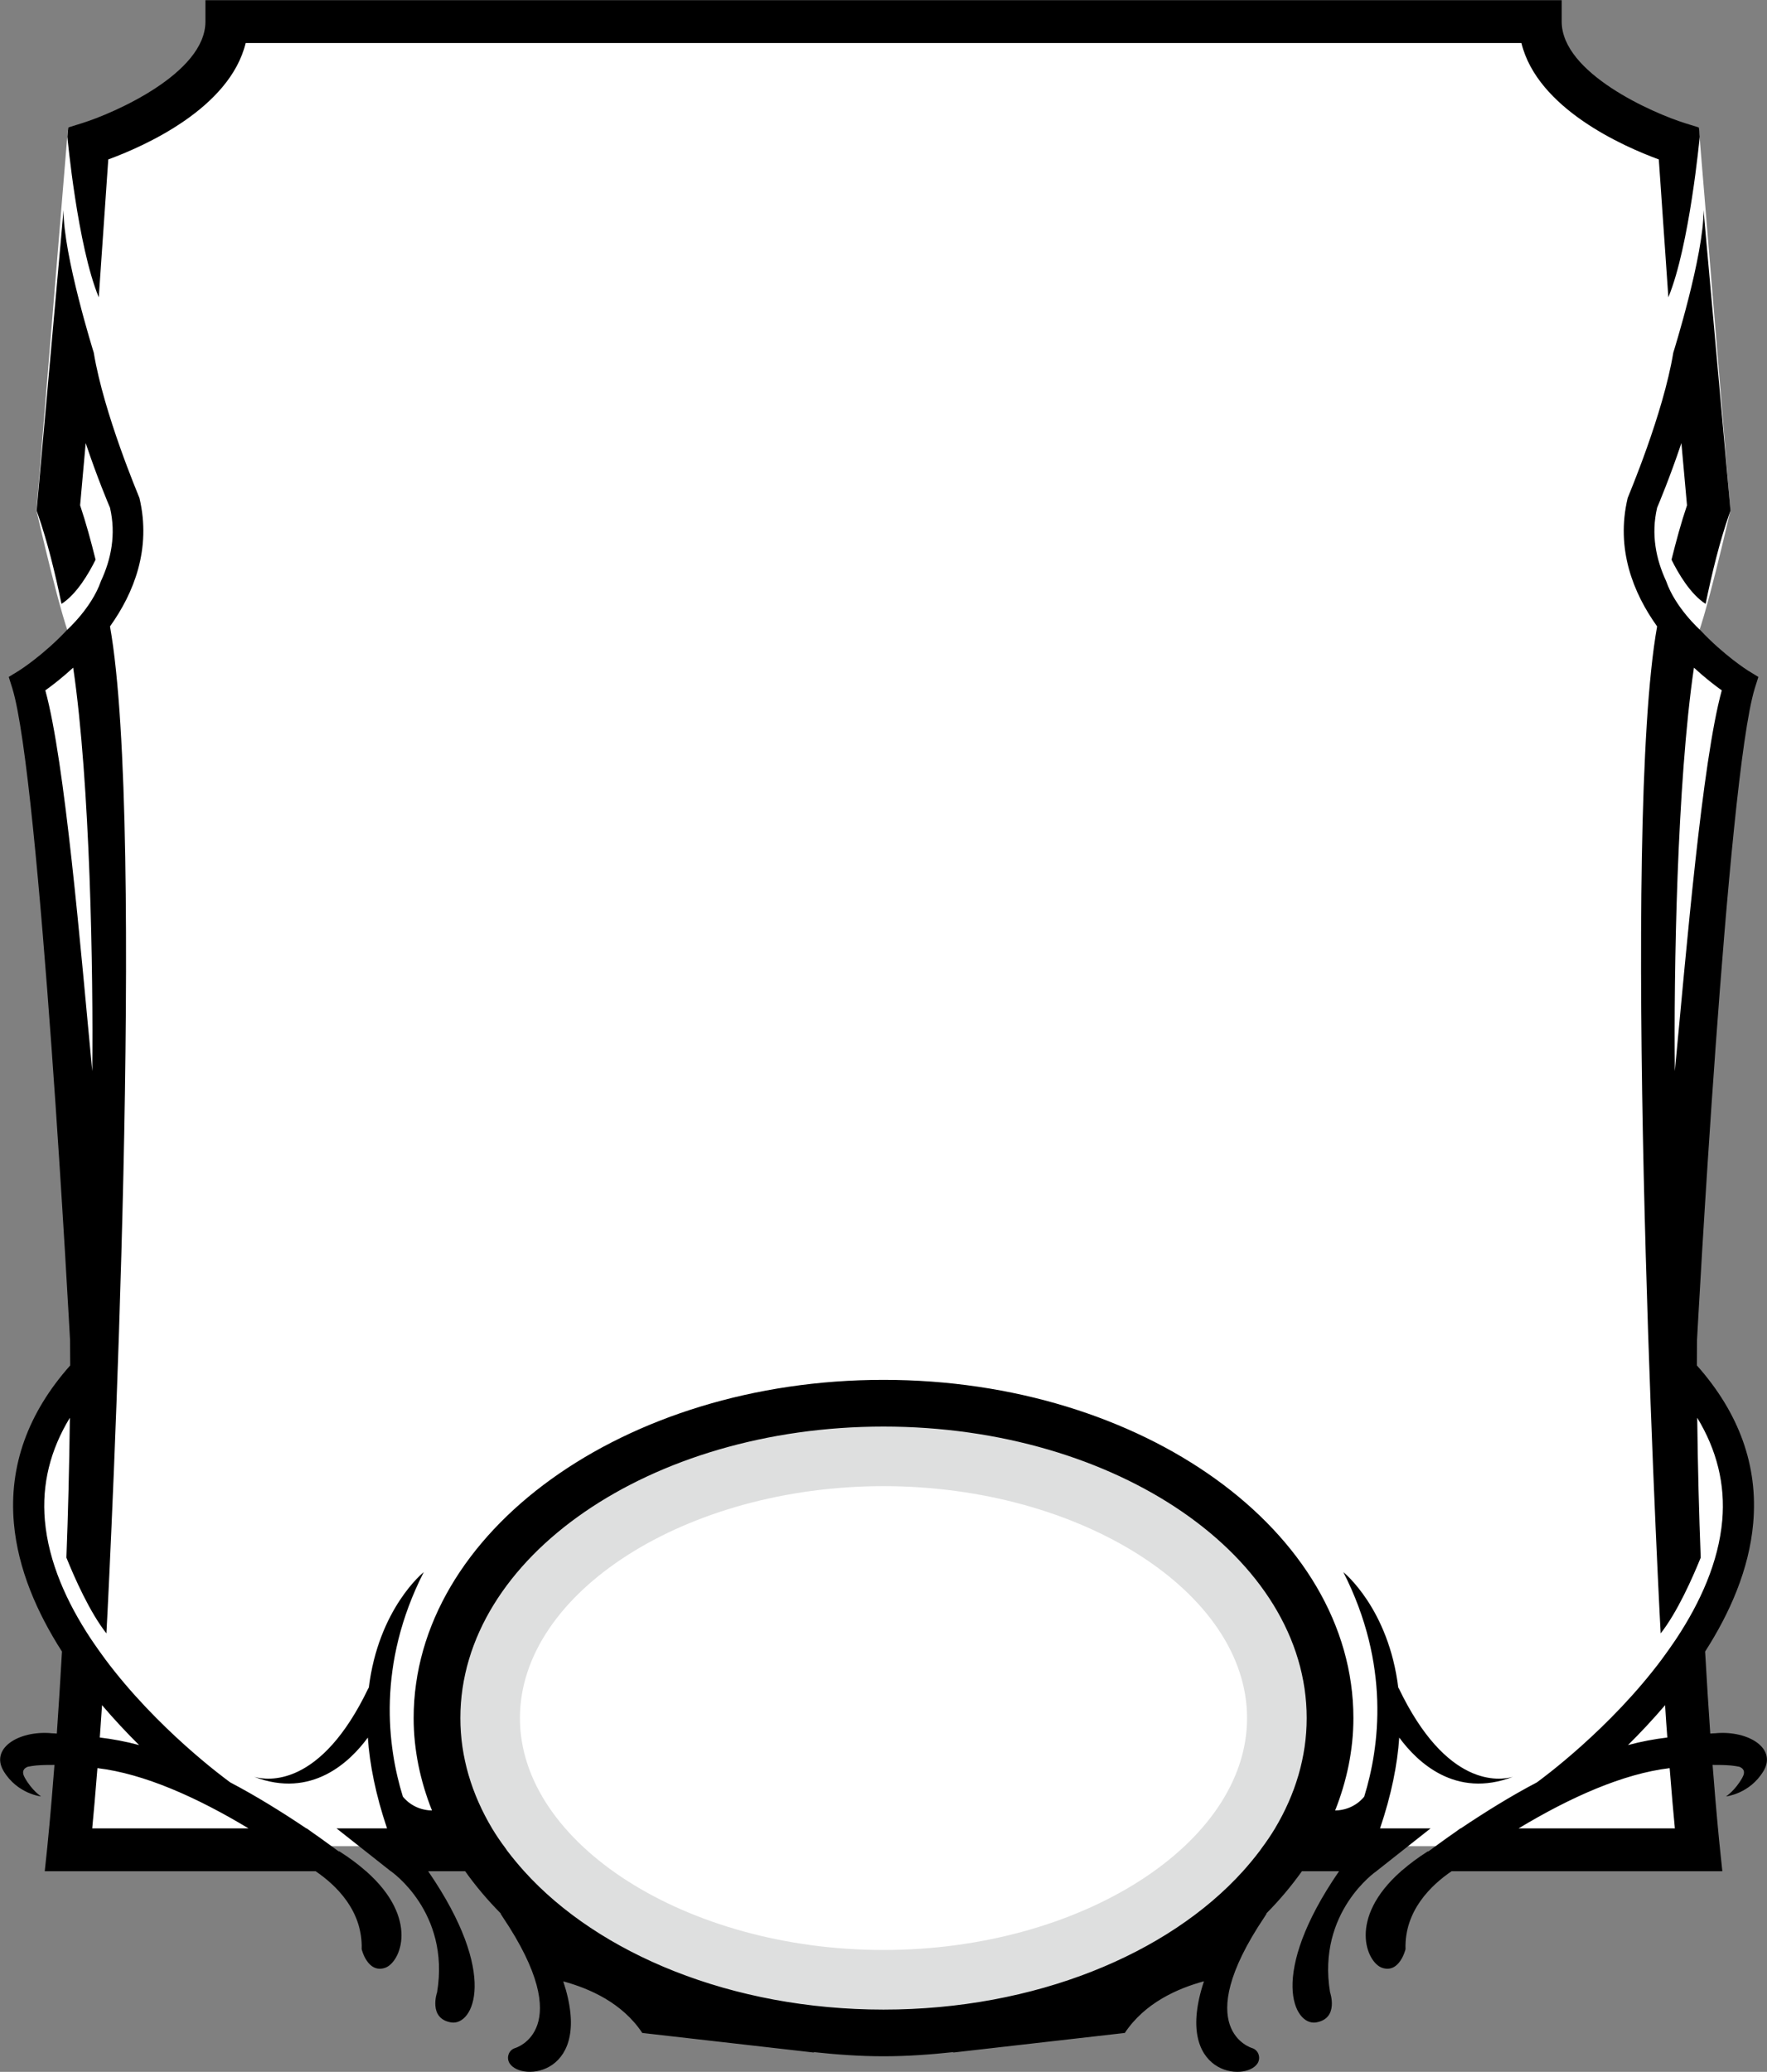 <?xml version="1.0" encoding="UTF-8" standalone="no"?>
<!-- Created with Inkscape (http://www.inkscape.org/) -->

<svg
   xmlns:dc="http://purl.org/dc/elements/1.1/"
   xmlns:cc="http://creativecommons.org/ns#"
   xmlns:rdf="http://www.w3.org/1999/02/22-rdf-syntax-ns#"
   xmlns:svg="http://www.w3.org/2000/svg"
   xmlns="http://www.w3.org/2000/svg"
   xmlns:sodipodi="http://sodipodi.sourceforge.net/DTD/sodipodi-0.dtd"
   xmlns:inkscape="http://www.inkscape.org/namespaces/inkscape"
   width="194.923mm"
   height="228.513mm"
   viewBox="0 0 194.923 228.513"
   version="1.1"
   id="svg7600"
   inkscape:version="0.92.3 (2405546, 2018-03-11)"
   sodipodi:docname="attr-6.svg">
  <rect x="0" y="0" width="194.923" height="228.513" fill="#808080" stroke="none"/>
  <defs
     id="defs7594" />
  <sodipodi:namedview
     id="base"
     pagecolor="#ffffff"
     bordercolor="#666666"
     borderopacity="1.0"
     inkscape:pageopacity="0.0"
     inkscape:pageshadow="2"
     inkscape:zoom="0.35"
     inkscape:cx="355.50157"
     inkscape:cy="330.62387"
     inkscape:document-units="mm"
     inkscape:current-layer="layer1"
     showgrid="false"
     inkscape:window-width="1920"
     inkscape:window-height="1017"
     inkscape:window-x="-8"
     inkscape:window-y="-8"
     inkscape:window-maximized="1" />
  <g
     inkscape:label="Layer 1"
     inkscape:groupmode="layer"
     id="layer1"
     transform="translate(-11.774,-7.798)">
    <g
       id="g4208"
       transform="matrix(3.66,0,0,-3.66,14.552,82.736)">
      <path
         d="m 0,0 c 0,0 2.231,-11.25 1.5,-21.5 0,0 -3.125,-3.125 0.25,-8.187 l -0.28,-5.472 h 24.397 24.398 l -0.281,5.472 c 3.375,5.062 0.25,8.187 0.25,8.187 -0.731,10.25 1.5,21.5 1.5,21.5 l -1.437,1.062 c 0.312,0.563 1.098,4.029 1.098,4.029 L 50.443,16.636 C 47.59,15.459 45.75,19.775 45.75,19.775 H 25.867 5.984 c 0,0 -1.839,-4.316 -4.693,-3.139 L 0.34,5.091 c 0,0 0.785,-3.466 1.097,-4.029 z"
         style="fill:#ffffff;fill-opacity:1;fill-rule:nonzero;stroke:none"
         id="path4210"
         inkscape:connector-curvature="0" />
    </g>
    <g
       id="g4212"
       transform="matrix(3.66,0,0,-3.66,109.235,167.132)">
      <path
         d="m 0,0 c 6.731,0 12.208,-3.695 12.208,-8.238 0,-4.543 -5.477,-8.24 -12.208,-8.24 -6.731,0 -12.208,3.697 -12.208,8.24 C -12.208,-3.695 -6.731,0 0,0"
         style="fill:#ffffff;fill-opacity:1;fill-rule:nonzero;stroke:none"
         id="path4214"
         inkscape:connector-curvature="0" />
    </g>
    <g
       id="g4216"
       transform="matrix(3.66,0,0,-3.66,109.235,222.87)">
      <path
         d="m 0,0 c -5.939,0 -10.958,3.2 -10.958,6.989 0,3.788 5.019,6.989 10.958,6.989 5.939,0 10.958,-3.201 10.958,-6.989 C 10.958,3.2 5.939,0 0,0 m 0,-2.5 c 7.434,0 13.458,4.249 13.458,9.489 0,5.24 -6.024,9.489 -13.458,9.489 -7.433,0 -13.458,-4.249 -13.458,-9.489 0,-5.24 6.025,-9.489 13.458,-9.489"
         style="fill:#dedfdf;fill-opacity:1;fill-rule:nonzero;stroke:none"
         id="path4218"
         inkscape:connector-curvature="0" />
    </g>
    <g
       id="g4220"
       transform="matrix(3.66,0,0,-3.66,163.604,214.18)">
      <path
         d="M 0,0 1.633,1.29 H 0.111 C 0.456,2.309 0.635,3.22 0.69,4.027 1.231,3.29 2.385,2.181 4.115,2.844 3.722,2.732 2.113,2.498 0.667,5.531 L 0.662,5.517 C 0.373,7.921 -0.995,9.013 -0.995,9.013 0.425,6.222 0.097,3.746 -0.365,2.25 -0.373,2.239 -0.661,1.84 -1.242,1.83 c 0.35,0.887 0.55,1.819 0.55,2.785 0,5.621 -6.354,10.192 -14.162,10.192 -7.808,0 -14.162,-4.571 -14.162,-10.192 0,-0.966 0.201,-1.898 0.552,-2.785 -0.582,0.01 -0.869,0.409 -0.878,0.42 -0.462,1.496 -0.789,3.972 0.63,6.763 0,0 -1.368,-1.092 -1.657,-3.496 l -0.004,0.014 c -1.446,-3.033 -3.056,-2.799 -3.449,-2.687 1.73,-0.663 2.885,0.446 3.425,1.183 0.056,-0.807 0.235,-1.718 0.579,-2.737 H -31.34 L -29.706,0 h 0.003 c 0,0 1.793,-1.227 1.394,-3.646 0,0 -0.28,-0.795 0.424,-0.911 0.662,-0.108 1.455,1.432 -0.694,4.557 h 1.115 c 0.316,-0.445 0.675,-0.871 1.075,-1.275 l -0.005,-0.008 c 0,0 0.025,-0.036 0.059,-0.092 2.287,-3.402 0.382,-3.953 0.376,-3.955 -0.196,-0.061 -0.269,-0.291 -0.167,-0.456 0.357,-0.581 2.556,-0.356 1.619,2.467 0.787,-0.214 1.778,-0.644 2.382,-1.555 l 5.188,-0.592 -0.042,0.017 c 0.695,-0.075 1.402,-0.128 2.125,-0.128 0.725,0 1.431,0.053 2.126,0.128 l -0.042,-0.017 5.188,0.592 c 0.606,0.911 1.597,1.343 2.386,1.557 -0.939,-2.825 1.26,-3.052 1.618,-2.469 0.1,0.165 0.029,0.395 -0.167,0.456 -0.006,0.002 -1.911,0.553 0.376,3.955 0.035,0.056 0.058,0.092 0.058,0.092 l -0.005,0.01 c 0.399,0.402 0.756,0.828 1.073,1.273 h 1.119 c -2.151,-3.125 -1.357,-4.665 -0.694,-4.557 0.703,0.116 0.422,0.911 0.422,0.911 C -1.794,-1.227 0,0 0,0 m -14.854,-4.17 c -4.572,0 -8.58,1.674 -10.832,4.17 -0.18,0.201 -0.352,0.408 -0.512,0.619 -0.017,0.022 -0.031,0.046 -0.046,0.068 -0.147,0.196 -0.284,0.395 -0.407,0.601 -0.614,1.028 -0.957,2.15 -0.957,3.327 0,4.843 5.722,8.784 12.754,8.784 C -7.821,13.399 -2.1,9.458 -2.1,4.615 -2.1,3.438 -2.443,2.314 -3.056,1.288 -3.179,1.082 -3.316,0.883 -3.462,0.687 -3.479,0.665 -3.492,0.641 -3.51,0.619 -3.669,0.408 -3.841,0.201 -4.021,0 -6.273,-2.496 -10.28,-4.17 -14.854,-4.17 M 7.574,41.379 C 7.211,39.842 7.741,38.52 8.462,37.512 7.378,31.422 8.433,9.691 8.569,7.166 9.071,7.804 9.528,8.836 9.776,9.449 9.725,10.766 9.688,12.188 9.671,13.664 10.261,12.693 10.52,11.66 10.425,10.571 10.314,9.314 9.763,8.101 9.047,7.016 9.011,6.963 8.979,6.915 8.946,6.867 8.849,6.725 8.749,6.585 8.647,6.446 8.625,6.416 8.612,6.399 8.612,6.399 V 6.397 C 7.035,4.282 4.99,2.787 4.837,2.676 4.059,2.268 3.291,1.791 2.544,1.29 H 2.532 L 2.368,1.171 C 2.093,0.983 1.834,0.788 1.568,0.596 L 1.553,0.6 C 1.251,0.408 0.998,0.218 0.78,0.029 L 0.74,0 H 0.745 C -0.875,-1.428 -0.288,-2.757 0.176,-2.912 0.703,-3.088 0.879,-2.35 0.879,-2.35 0.842,-1.189 1.655,-0.417 2.268,0 h 0.063 1.213 6.884 l -0.075,0.715 c -0.006,0.049 -0.101,0.967 -0.219,2.488 0.184,0.002 0.371,-0.002 0.553,-0.017 h 0.001 C 10.776,3.178 10.856,3.163 10.939,3.148 11.053,3.104 11.14,3.013 11.029,2.816 10.809,2.425 10.54,2.254 10.54,2.254 c 0,0 0.709,0.073 1.125,0.759 0.416,0.683 -0.44,1.226 -1.42,1.147 l 0.002,-0.002 c -0.057,0 -0.121,-0.006 -0.183,-0.01 -0.05,0.734 -0.104,1.562 -0.155,2.471 0.749,1.168 1.327,2.481 1.449,3.867 0.154,1.726 -0.423,3.322 -1.697,4.755 0,0.253 0.002,0.512 0.004,0.769 0,0 0.908,16.928 1.74,19.633 l 0.109,0.346 -0.311,0.19 c -0.015,0.009 -0.736,0.467 -1.445,1.226 0,0 -0.747,0.667 -1.024,1.472 -0.305,0.658 -0.46,1.404 -0.272,2.211 0.03,0.071 0.378,0.891 0.732,1.948 L 9.363,41.161 C 9.187,40.642 9.037,40.089 8.896,39.522 c 0.198,-0.401 0.568,-1.04 1.028,-1.331 0.196,0.95 0.42,1.863 0.704,2.68 l 0.046,0.13 -0.813,9.055 C 9.873,48.703 8.95,45.762 8.95,45.762 8.645,43.912 7.607,41.473 7.574,41.379 M 8.702,5.003 C 8.723,4.664 8.746,4.335 8.77,4.029 8.381,3.982 7.988,3.91 7.584,3.801 7.948,4.16 8.328,4.565 8.702,5.003 M 4.286,1.29 C 5.839,2.224 7.43,2.938 8.84,3.106 8.9,2.346 8.956,1.725 8.997,1.29 Z M 9.572,36.268 C 9.899,35.967 10.201,35.734 10.411,35.584 9.821,33.445 9.35,27.829 8.996,24.107 8.963,27.052 9.058,32.781 9.572,36.268 M -38.507,47.43 c -0.642,1.549 -0.946,4.838 -0.946,4.838 l 0.024,0.278 0.412,0.129 c 0.968,0.3 3.725,1.506 3.725,3.062 v 0.646 H 5.586 v -0.646 c 0,-1.556 2.757,-2.762 3.724,-3.062 l 0.413,-0.129 0.023,-0.278 c 0,0 -0.305,-3.289 -0.945,-4.838 l -0.288,4.154 c -1.068,0.391 -3.66,1.532 -4.141,3.508 h -38.451 c -0.481,-1.976 -3.074,-3.117 -4.141,-3.508 z M -41.372,3.013 c 0.416,-0.686 1.126,-0.759 1.126,-0.759 0,0 -0.27,0.171 -0.49,0.562 -0.111,0.197 -0.024,0.288 0.09,0.332 0.082,0.015 0.164,0.03 0.25,0.038 h 0.002 c 0.182,0.015 0.37,0.019 0.552,0.017 -0.117,-1.521 -0.212,-2.439 -0.217,-2.488 L -40.135,0 h 6.867 1.231 0.065 c 0.614,-0.417 1.425,-1.189 1.389,-2.35 0,0 0.176,-0.738 0.704,-0.562 0.464,0.155 1.049,1.484 -0.571,2.912 h 0.002 l -0.016,0.01 c -0.223,0.197 -0.482,0.392 -0.794,0.59 l -0.016,-0.004 c -0.267,0.192 -0.525,0.387 -0.8,0.575 l -0.165,0.119 h -0.012 c -0.746,0.501 -1.515,0.978 -2.292,1.386 -0.153,0.111 -2.199,1.606 -3.776,3.721 v 0.002 c 0,0 -0.014,0.017 -0.035,0.047 -0.102,0.139 -0.202,0.279 -0.299,0.421 -0.034,0.048 -0.065,0.096 -0.101,0.149 -0.716,1.085 -1.267,2.298 -1.377,3.555 -0.095,1.089 0.162,2.122 0.753,3.093 -0.018,-1.476 -0.053,-2.898 -0.104,-4.215 0.247,-0.613 0.704,-1.645 1.206,-2.283 0.136,2.525 1.191,24.256 0.108,30.346 0.72,1.008 1.249,2.33 0.888,3.867 -0.033,0.094 -1.072,2.533 -1.378,4.383 0,0 -0.921,2.941 -0.91,4.294 l -0.812,-9.055 0.045,-0.13 c 0.284,-0.817 0.508,-1.73 0.705,-2.68 0.46,0.291 0.829,0.93 1.027,1.331 -0.14,0.567 -0.292,1.12 -0.466,1.639 l 0.168,1.875 c 0.353,-1.057 0.702,-1.877 0.733,-1.948 0.187,-0.807 0.033,-1.553 -0.273,-2.211 -0.277,-0.805 -1.023,-1.472 -1.023,-1.472 -0.709,-0.759 -1.432,-1.217 -1.446,-1.226 l -0.31,-0.19 0.109,-0.346 c 0.832,-2.705 1.738,-19.633 1.738,-19.633 0.002,-0.257 0.005,-0.516 0.005,-0.769 -1.273,-1.433 -1.85,-3.029 -1.697,-4.755 0.123,-1.386 0.701,-2.699 1.449,-3.867 -0.05,-0.909 -0.105,-1.737 -0.155,-2.471 -0.062,0.004 -0.126,0.01 -0.183,0.01 l 0.002,0.002 c -0.979,0.079 -1.836,-0.464 -1.42,-1.147 m 2.964,1.99 c 0.374,-0.438 0.754,-0.843 1.117,-1.202 -0.404,0.109 -0.798,0.181 -1.185,0.228 0.022,0.306 0.045,0.635 0.068,0.974 m -0.139,-1.897 c 1.409,-0.168 3.002,-0.882 4.554,-1.816 h -4.711 c 0.041,0.435 0.097,1.056 0.157,1.816 m -1.571,32.478 c 0.211,0.15 0.511,0.383 0.84,0.684 0.514,-3.487 0.607,-9.216 0.575,-12.161 -0.354,3.722 -0.824,9.338 -1.415,11.477"
         style="fill:#000000;fill-opacity:1;fill-rule:nonzero;stroke:none"
         id="path4222"
         inkscape:connector-curvature="0" />
    </g>
  </g>
</svg>

